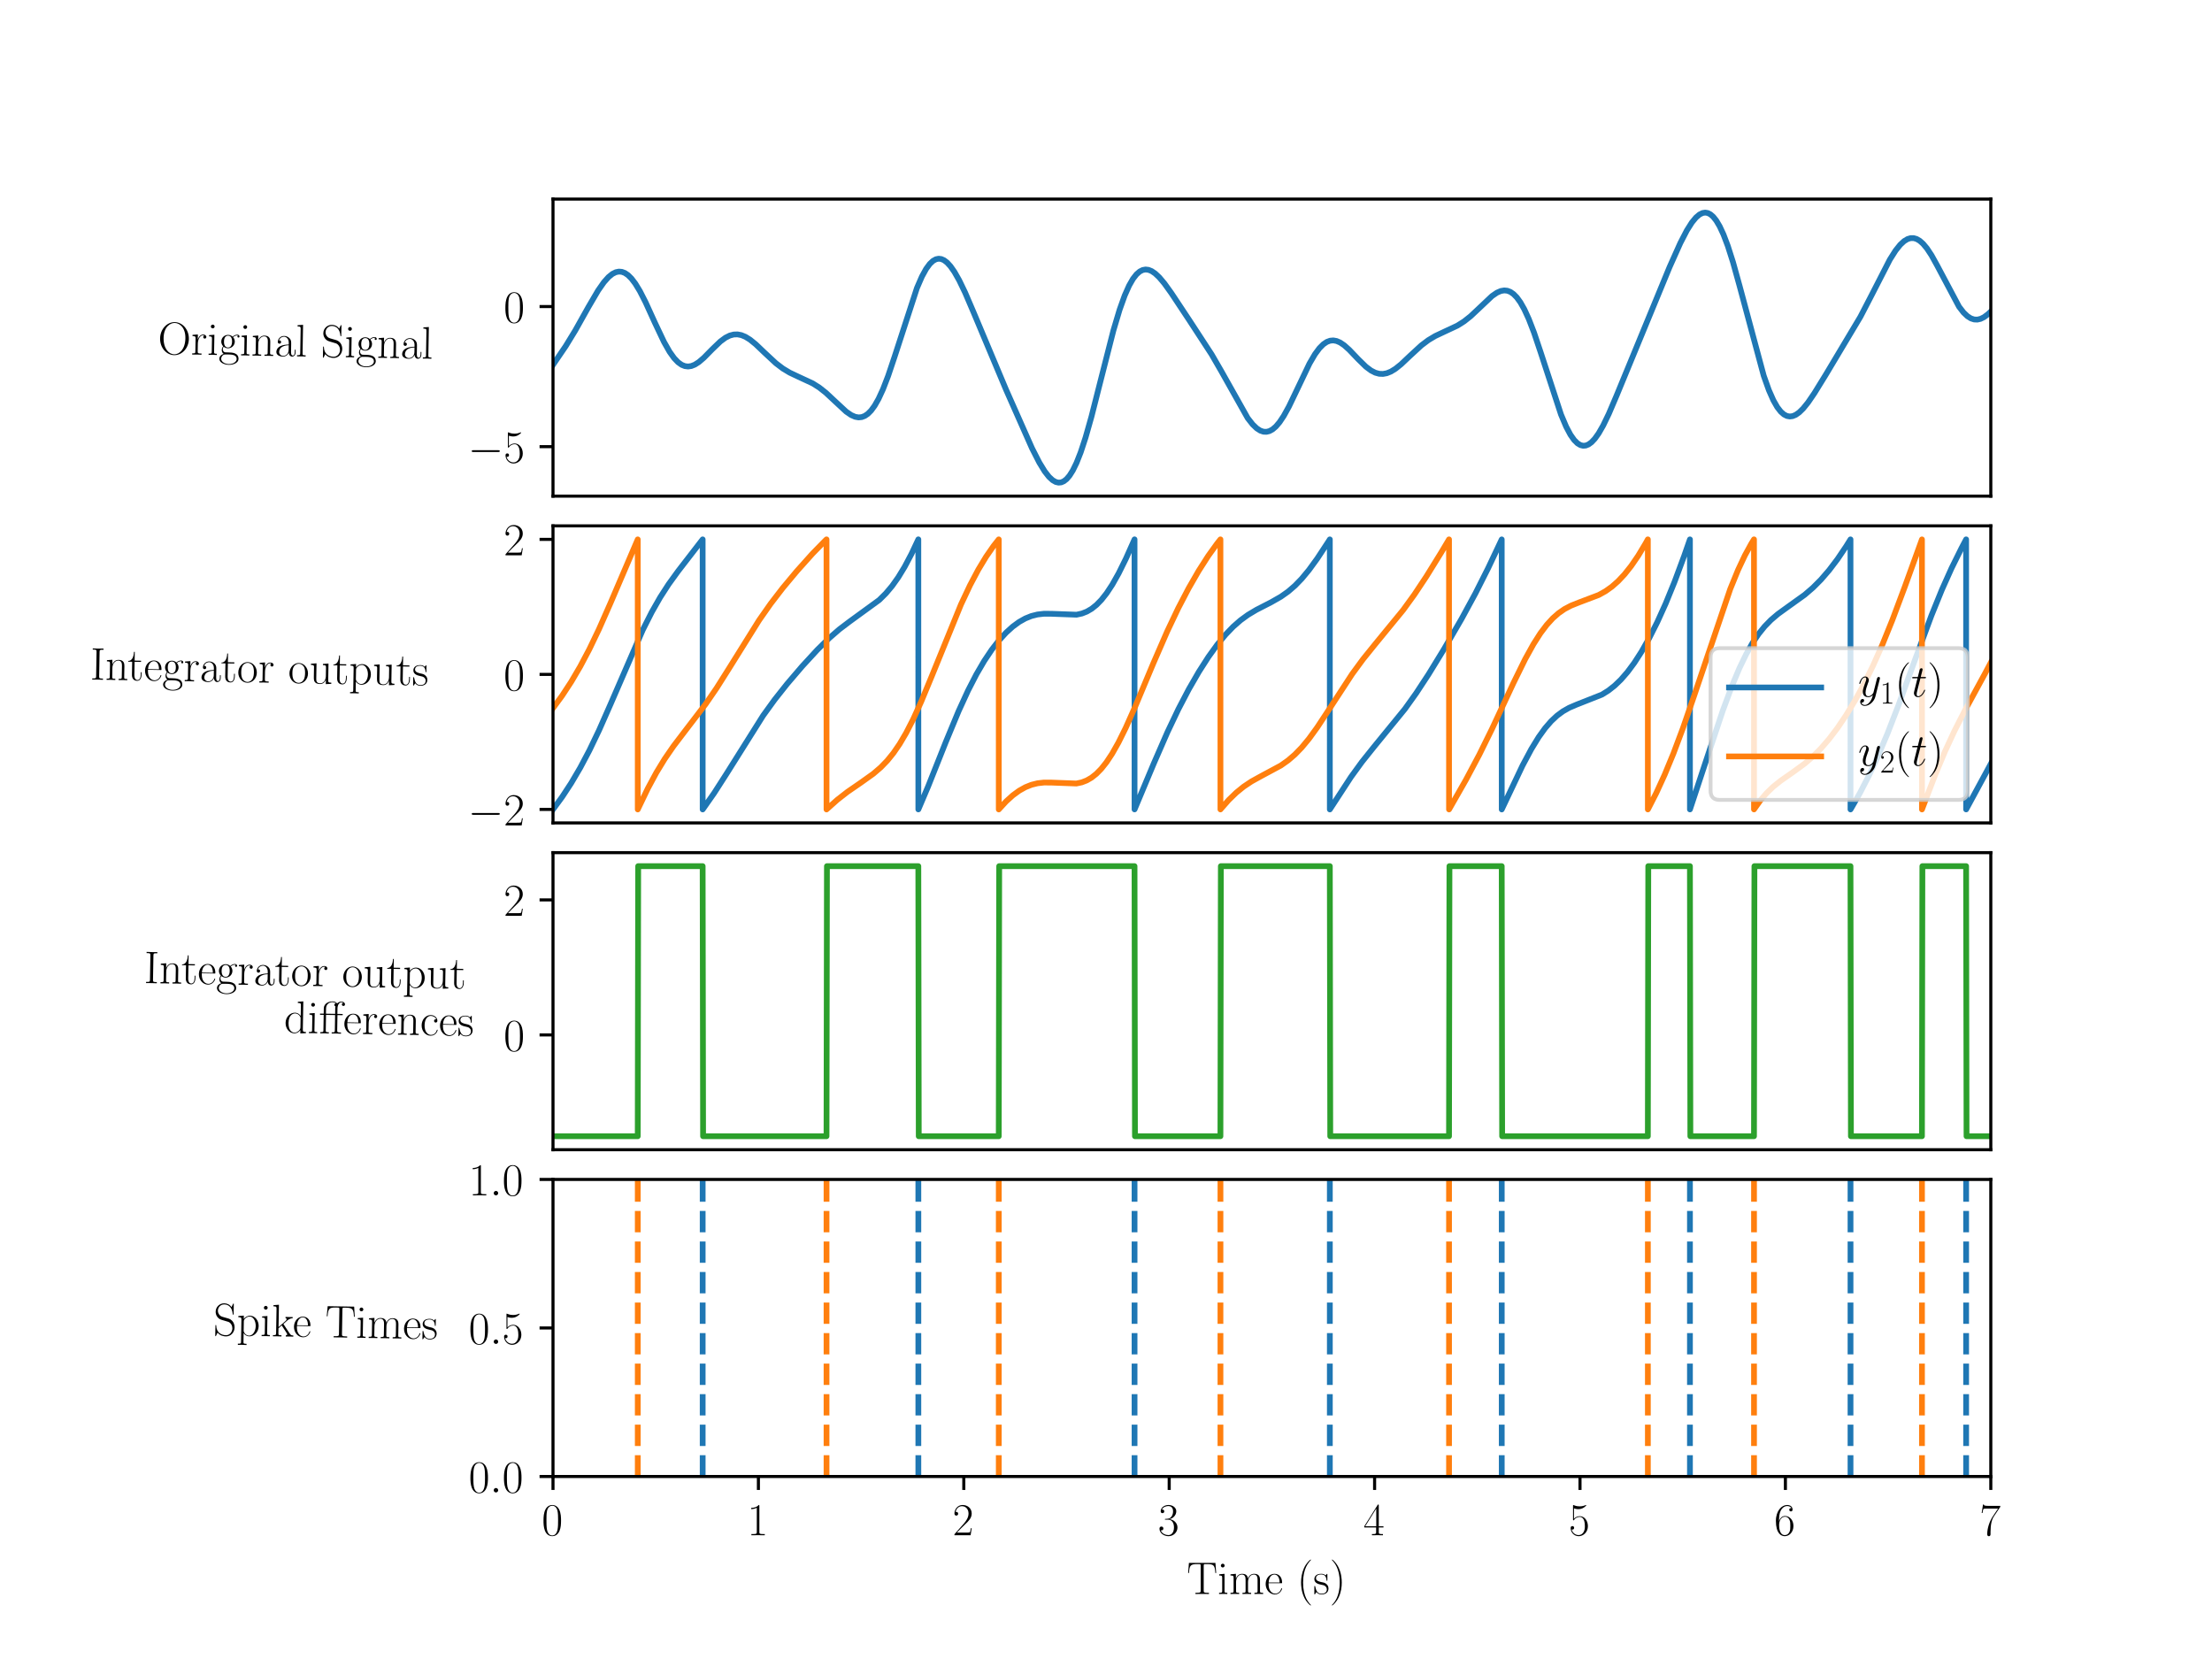 <?xml version="1.0" encoding="utf-8" standalone="no"?>
<!DOCTYPE svg PUBLIC "-//W3C//DTD SVG 1.1//EN"
  "http://www.w3.org/Graphics/SVG/1.1/DTD/svg11.dtd">
<!-- Created with matplotlib (http://matplotlib.org/) -->
<svg height="432pt" version="1.1" viewBox="0 0 576 432" width="576pt" xmlns="http://www.w3.org/2000/svg" xmlns:xlink="http://www.w3.org/1999/xlink">
 <defs>
  <style type="text/css">
*{stroke-linecap:butt;stroke-linejoin:round;}
  </style>
 </defs>
 <g id="figure_1">
  <g id="patch_1">
   <path d="M 0 432 
L 576 432 
L 576 0 
L 0 0 
z
" style="fill:#ffffff;"/>
  </g>
  <g id="axes_1">
   <g id="patch_2">
    <path d="M 144 129.198 
L 518.4 129.198 
L 518.4 51.84 
L 144 51.84 
z
" style="fill:#ffffff;"/>
   </g>
   <g id="matplotlib.axis_1">
    <g id="ytick_1">
     <g id="line2d_1">
      <defs>
       <path d="M 0 0 
L -3.5 0 
" id="m1c17c7e860" style="stroke:#000000;stroke-width:0.8;"/>
      </defs>
      <g>
       <use style="stroke:#000000;stroke-width:0.8;" x="144" xlink:href="#m1c17c7e860" y="116.305"/>
      </g>
     </g>
     <g id="text_1">
      <!-- $-5$ -->
      <defs>
       <path d="M 65.906 23 
C 67.594 23 69.406 23 69.406 25 
C 69.406 27 67.594 27 65.906 27 
L 11.797 27 
C 10.094 27 8.297 27 8.297 25 
C 8.297 23 10.094 23 11.797 23 
z
" id="CMSY10-0"/>
       <path d="M 11.406 58.594 
C 12.406 58.188 16.5 56.891 20.703 56.891 
C 30 56.891 35.094 61.891 38 64.688 
C 38 65.484 38 66 37.406 66 
C 37.297 66 37.094 66 36.297 65.594 
C 32.797 64.094 28.703 63 23.703 63 
C 20.703 63 16.203 63.359 11.297 65.484 
C 10.203 66 10 66 9.906 66 
C 9.406 66 9.297 65.891 9.297 63.906 
L 9.297 34.859 
C 9.297 33.016 9.297 32.5 10.297 32.5 
C 10.797 32.5 11 32.703 11.5 33.422 
C 14.703 38.047 19.094 40 24.094 40 
C 27.594 40 35.094 37.734 35.094 20.203 
C 35.094 16.984 35.094 11.188 32.094 6.594 
C 29.594 2.484 25.703 0.391 21.406 0.391 
C 14.797 0.391 8.094 4.984 6.297 12.688 
C 6.703 12.594 7.5 12.391 7.906 12.391 
C 9.203 12.391 11.703 13.094 11.703 16.188 
C 11.703 18.891 9.797 20 7.906 20 
C 5.594 20 4.094 18.594 4.094 15.797 
C 4.094 7.094 11 -2 21.594 -2 
C 31.906 -2 41.703 6.891 41.703 19.797 
C 41.703 32.094 33.906 41.594 24.203 41.594 
C 19.094 41.594 14.797 39.688 11.406 36 
z
" id="CMR17-53"/>
      </defs>
      <g transform="translate(121.849 120.456)scale(0.12 -0.12)">
       <use transform="scale(0.996)" xlink:href="#CMSY10-0"/>
       <use transform="translate(77.487 0)scale(0.996)" xlink:href="#CMR17-53"/>
      </g>
     </g>
    </g>
    <g id="ytick_2">
     <g id="line2d_2">
      <g>
       <use style="stroke:#000000;stroke-width:0.8;" x="144" xlink:href="#m1c17c7e860" y="79.825"/>
      </g>
     </g>
     <g id="text_2">
      <!-- $0$ -->
      <defs>
       <path d="M 42 31.844 
C 42 37.969 41.906 48.422 37.703 56.453 
C 34 63.484 28.094 66 22.906 66 
C 18.094 66 12 63.781 8.203 56.562 
C 4.203 49.016 3.797 39.672 3.797 31.844 
C 3.797 26.109 3.906 17.375 7 9.734 
C 11.297 -0.609 19 -2 22.906 -2 
C 27.5 -2 34.5 -0.109 38.594 9.438 
C 41.594 16.375 42 24.5 42 31.844 
z
M 22.906 -0.406 
C 16.5 -0.406 12.703 5.125 11.297 12.75 
C 10.203 18.688 10.203 27.328 10.203 32.953 
C 10.203 40.688 10.203 47.109 11.5 53.234 
C 13.406 61.781 19 64.391 22.906 64.391 
C 27 64.391 32.297 61.672 34.203 53.438 
C 35.5 47.719 35.594 40.984 35.594 32.953 
C 35.594 26.422 35.594 18.375 34.406 12.453 
C 32.297 1.5 26.406 -0.406 22.906 -0.406 
z
" id="CMR17-48"/>
      </defs>
      <g transform="translate(131.147 83.976)scale(0.12 -0.12)">
       <use transform="scale(0.996)" xlink:href="#CMR17-48"/>
      </g>
     </g>
    </g>
    <g id="text_3">
     <!-- Original Signal -->
     <defs>
      <path d="M 67.297 33.844 
C 67.297 54.5 52.594 70 36 70 
C 19 70 4.594 54.297 4.594 33.844 
C 4.594 13.391 19.203 -2 35.906 -2 
C 53 -2 67.297 13.688 67.297 33.844 
z
M 36 -0.203 
C 24.594 -0.203 12.203 11.281 12.203 35.156 
C 12.203 58.922 25.797 68.188 35.906 68.188 
C 46.5 68.188 59.703 58.625 59.703 35.156 
C 59.703 10.875 47 -0.203 36 -0.203 
z
" id="CMR17-79"/>
      <path d="M 15 23.703 
C 15 33.344 19.094 42.391 26.594 42.391 
C 27.297 42.391 28 42.297 28.703 41.984 
C 28.703 41.984 26.5 41.281 26.5 38.672 
C 26.5 36.266 28.406 35.266 29.906 35.266 
C 31.094 35.266 33.297 35.969 33.297 38.781 
C 33.297 41.984 30.094 44 26.703 44 
C 19.094 44 15.797 36.562 14.797 33.047 
L 14.703 33.047 
L 14.703 44 
L 3.094 42.891 
L 3.094 40.281 
C 9 40.281 9.906 39.688 9.906 34.859 
L 9.906 6.922 
C 9.906 3.094 9.5 2.594 3.094 2.594 
L 3.094 0 
C 5.5 0.188 10.094 0.188 12.703 0.188 
C 15.594 0.188 20.703 0.188 23.406 0 
L 23.406 2.594 
C 16.203 2.594 15 2.594 15 7.109 
z
" id="CMR17-114"/>
      <path d="M 15.5 61.891 
C 15.5 64.094 13.703 66 11.406 66 
C 9.203 66 7.297 64.188 7.297 61.891 
C 7.297 59.688 9.094 57.797 11.406 57.797 
C 13.594 57.797 15.5 59.594 15.5 61.891 
z
M 3.797 42.891 
L 3.797 40.297 
C 9.406 40.297 10.203 39.688 10.203 34.859 
L 10.203 6.922 
C 10.203 3.094 9.797 2.594 3.406 2.594 
L 3.406 0 
C 5.797 0.188 10.094 0.188 12.594 0.188 
C 15 0.188 19.094 0.188 21.406 0 
L 21.406 2.594 
C 15.5 2.594 15.297 3.203 15.297 6.812 
L 15.297 44 
z
" id="CMR17-105"/>
      <path d="M 11.094 18.203 
C 13 16.688 16.297 15 20.297 15 
C 28.203 15 35 21.234 35 29.609 
C 35 32.234 34.203 36.266 31.203 39.391 
C 34 42.391 38.094 43.391 40.406 43.391 
C 40.797 43.391 41.406 43.391 41.906 43.094 
C 41.5 42.984 40.594 42.594 40.594 40.984 
C 40.594 39.688 41.5 38.797 42.797 38.797 
C 44.297 38.797 45.094 39.797 45.094 41.094 
C 45.094 42.984 43.594 45 40.406 45 
C 36.406 45 32.906 43.094 30.094 40.484 
C 27.094 43.188 23.5 44.188 20.297 44.188 
C 12.406 44.188 5.594 37.984 5.594 29.609 
C 5.594 23.859 8.906 20.219 9.906 19.219 
C 6.906 15.688 6.906 11.594 6.906 11.094 
C 6.906 8.5 7.906 4.688 11.297 2.594 
C 6.094 1.281 2 -2.875 2 -8.078 
C 2 -15.562 11.5 -21 22.906 -21 
C 33.906 -21 43.797 -15.766 43.797 -7.969 
C 43.797 6 29 6 21.297 6 
C 19 6 14.906 6 14.406 6.094 
C 11.297 6.594 9.203 9.391 9.203 12.891 
C 9.203 13.797 9.203 16 11.094 18.203 
z
M 20.297 16.688 
C 11.5 16.688 11.5 27.594 11.5 29.609 
C 11.5 31.625 11.5 42.484 20.297 42.484 
C 29.094 42.484 29.094 31.625 29.094 29.609 
C 29.094 27.594 29.094 16.688 20.297 16.688 
z
M 22.906 -19.312 
C 12.906 -19.312 6 -13.797 6 -8.078 
C 6 -4.859 7.703 -1.844 9.906 -0.172 
C 12.406 1.594 13.406 1.594 20.203 1.594 
C 28.406 1.594 39.797 1.594 39.797 -8.078 
C 39.797 -13.797 32.906 -19.312 22.906 -19.312 
z
" id="CMR17-103"/>
      <path d="M 41.5 30.531 
C 41.5 35.656 40.5 44 28.703 44 
C 20.797 44 16.703 37.875 15.203 33.844 
L 15.094 33.844 
L 15.094 44 
L 3.297 42.891 
L 3.297 40.281 
C 9.203 40.281 10.094 39.688 10.094 34.859 
L 10.094 6.922 
C 10.094 3.094 9.703 2.594 3.297 2.594 
L 3.297 0 
C 5.703 0.188 10.094 0.188 12.703 0.188 
C 15.297 0.188 19.797 0.188 22.203 0 
L 22.203 2.594 
C 15.797 2.594 15.406 3 15.406 6.922 
L 15.406 26.219 
C 15.406 35.453 21 42.391 28 42.391 
C 35.406 42.391 36.203 35.766 36.203 30.938 
L 36.203 6.922 
C 36.203 3.094 35.797 2.594 29.406 2.594 
L 29.406 0 
C 31.797 0.188 36.203 0.188 38.797 0.188 
C 41.406 0.188 45.906 0.188 48.297 0 
L 48.297 2.594 
C 41.906 2.594 41.5 3 41.5 6.922 
z
" id="CMR17-110"/>
      <path d="M 36 25.875 
C 36 32 36 35.547 31.797 39.594 
C 28.094 42.984 23.797 44 20.406 44 
C 12.5 44 6.797 37.625 6.797 30.891 
C 6.797 27.188 9.797 27 10.406 27 
C 11.703 27 14 27.797 14 30.594 
C 14 33.094 12.094 34.188 10.406 34.188 
C 10 34.188 9.5 34.094 9.203 34 
C 11.297 40.531 16.703 42.391 20.203 42.391 
C 25.203 42.391 30.703 37.828 30.703 29.297 
L 30.703 25.5 
C 24.797 25.297 17.703 24.5 12.094 21.453 
C 5.797 17.922 4 12.844 4 9 
C 4 1.203 13 -1 18.297 -1 
C 23.797 -1 28.906 2.109 31.094 7.891 
C 31.297 3.422 34.094 -0.609 38.5 -0.609 
C 40.594 -0.609 45.906 0.797 45.906 8.797 
L 45.906 14.469 
L 44.094 14.469 
L 44.094 8.703 
C 44.094 2.516 41.406 1.703 40.094 1.703 
C 36 1.703 36 6.969 36 11.438 
z
M 30.703 13.859 
C 30.703 5.047 24.5 0.594 19 0.594 
C 14 0.594 10.094 4.344 10.094 9 
C 10.094 12.047 11.406 17.406 17.203 20.656 
C 22 23.391 27.5 23.797 30.703 24 
z
" id="CMR17-97"/>
      <path d="M 15.297 69 
L 3.406 67.891 
L 3.406 65.297 
C 9.297 65.297 10.203 64.703 10.203 59.922 
L 10.203 6.859 
C 10.203 3.094 9.797 2.594 3.406 2.594 
L 3.406 0 
C 5.797 0.188 10.203 0.188 12.703 0.188 
C 15.297 0.188 19.703 0.188 22.094 0 
L 22.094 2.594 
C 15.703 2.594 15.297 2.984 15.297 6.859 
z
" id="CMR17-108"/>
      <path d="M 43.797 67.984 
C 43.797 69.797 43.703 69.891 43.094 69.891 
C 42.5 69.891 42.297 69.484 41.906 68.594 
L 38.906 61.953 
C 35.094 67.5 29.297 70 23 70 
C 12.797 70 4.594 61.844 4.594 51.578 
C 4.594 48.453 5.297 44.016 8.703 39.781 
C 12.406 35.156 15.906 34.344 23.906 32.234 
C 26.906 31.422 31.906 30.109 32.906 29.703 
C 38.594 27.297 41.594 21.25 41.594 15.609 
C 41.594 8.344 36.5 0.594 27.797 0.594 
C 17.094 0.594 7.094 6.641 6.406 20.75 
C 6.297 22.359 6.203 22.453 5.5 22.453 
C 4.703 22.453 4.594 22.359 4.594 20.344 
L 4.594 0 
C 4.594 -1.812 4.703 -1.906 5.297 -1.906 
C 6 -1.906 6.203 -1.406 7.594 1.703 
C 7.703 2 7.703 2.203 9.594 6.031 
C 14.594 -0.609 23 -2 27.797 -2 
C 38.703 -2 46.406 7.141 46.406 17.828 
C 46.406 23.062 44.5 27.094 43.406 28.906 
C 39.203 35.359 34.703 36.562 29.906 37.766 
C 29.203 38.078 29 38.078 23.406 39.484 
C 18 40.891 15.703 41.594 13.203 44.312 
C 10.406 47.438 9.406 50.672 9.406 53.891 
C 9.406 60.438 14.594 67.594 23.094 67.594 
C 33.703 67.594 40.297 60.031 41.797 47.438 
C 42.094 45.625 42.203 45.531 42.906 45.531 
C 43.797 45.531 43.797 45.828 43.797 47.547 
z
" id="CMR17-83"/>
     </defs>
     <g transform="translate(41.069 92.168)rotate(-359)scale(0.12 -0.12)">
      <use transform="scale(0.996)" xlink:href="#CMR17-79"/>
      <use transform="translate(71.715 0)scale(0.996)" xlink:href="#CMR17-114"/>
      <use transform="translate(106.996 0)scale(0.996)" xlink:href="#CMR17-105"/>
      <use transform="translate(131.867 0)scale(0.996)" xlink:href="#CMR17-103"/>
      <use transform="translate(177.557 0)scale(0.996)" xlink:href="#CMR17-105"/>
      <use transform="translate(202.428 0)scale(0.996)" xlink:href="#CMR17-110"/>
      <use transform="translate(253.324 0)scale(0.996)" xlink:href="#CMR17-97"/>
      <use transform="translate(299.014 0)scale(0.996)" xlink:href="#CMR17-108"/>
      <use transform="translate(353.961 0)scale(0.996)" xlink:href="#CMR17-83"/>
      <use transform="translate(404.856 0)scale(0.996)" xlink:href="#CMR17-105"/>
      <use transform="translate(429.727 0)scale(0.996)" xlink:href="#CMR17-103"/>
      <use transform="translate(475.418 0)scale(0.996)" xlink:href="#CMR17-110"/>
      <use transform="translate(526.313 0)scale(0.996)" xlink:href="#CMR17-97"/>
      <use transform="translate(572.004 0)scale(0.996)" xlink:href="#CMR17-108"/>
     </g>
    </g>
   </g>
   <g id="line2d_3">
    <path clip-path="url(#paad0efb28f)" d="M 144 94.993 
L 147.311 90.127 
L 149.793 86.064 
L 153.216 79.96 
L 155.745 75.648 
L 157.259 73.488 
L 158.457 72.145 
L 159.468 71.328 
L 160.356 70.883 
L 161.164 70.72 
L 161.939 70.789 
L 162.715 71.084 
L 163.533 71.639 
L 164.432 72.53 
L 165.442 73.861 
L 166.624 75.806 
L 168.095 78.685 
L 170.55 84.073 
L 172.914 89.059 
L 174.358 91.603 
L 175.541 93.258 
L 176.567 94.332 
L 177.493 94.991 
L 178.349 95.337 
L 179.178 95.437 
L 180.023 95.314 
L 180.937 94.95 
L 181.98 94.283 
L 183.275 93.174 
L 185.462 90.951 
L 187.586 88.913 
L 188.917 87.935 
L 190.046 87.372 
L 191.073 87.103 
L 192.057 87.073 
L 193.052 87.266 
L 194.116 87.705 
L 195.314 88.45 
L 196.78 89.638 
L 199.096 91.848 
L 202.032 94.578 
L 203.861 95.968 
L 205.632 97.033 
L 207.766 98.043 
L 211.617 99.827 
L 213.339 100.917 
L 215.061 102.277 
L 217.227 104.298 
L 220.34 107.187 
L 221.64 108.079 
L 222.677 108.533 
L 223.571 108.69 
L 224.389 108.611 
L 225.181 108.311 
L 225.988 107.761 
L 226.839 106.902 
L 227.759 105.644 
L 228.775 103.859 
L 229.925 101.367 
L 231.267 97.895 
L 232.963 92.846 
L 238.766 75.007 
L 240.06 72.025 
L 241.157 70.026 
L 242.109 68.727 
L 242.949 67.936 
L 243.708 67.512 
L 244.414 67.365 
L 245.109 67.449 
L 245.831 67.766 
L 246.618 68.366 
L 247.506 69.336 
L 248.538 70.812 
L 249.768 72.982 
L 251.314 76.191 
L 253.533 81.367 
L 261.979 101.482 
L 268.734 116.719 
L 270.633 120.446 
L 272.029 122.727 
L 273.157 124.171 
L 274.104 125.042 
L 274.922 125.508 
L 275.655 125.678 
L 276.34 125.61 
L 277.019 125.316 
L 277.736 124.754 
L 278.511 123.849 
L 279.367 122.49 
L 280.324 120.531 
L 281.41 117.779 
L 282.672 113.942 
L 284.213 108.503 
L 286.454 99.675 
L 289.92 86.087 
L 291.54 80.659 
L 292.867 76.953 
L 294.017 74.367 
L 295.033 72.598 
L 295.948 71.427 
L 296.782 70.701 
L 297.557 70.309 
L 298.306 70.173 
L 299.066 70.263 
L 299.879 70.589 
L 300.793 71.207 
L 301.863 72.212 
L 303.19 73.783 
L 305.008 76.312 
L 309.651 83.317 
L 315.502 92.282 
L 318.059 96.708 
L 324.899 108.873 
L 326.183 110.513 
L 327.253 111.538 
L 328.178 112.133 
L 329.012 112.414 
L 329.793 112.446 
L 330.564 112.253 
L 331.36 111.818 
L 332.222 111.084 
L 333.184 109.957 
L 334.291 108.3 
L 335.634 105.866 
L 337.522 101.931 
L 340.993 94.663 
L 342.416 92.235 
L 343.582 90.66 
L 344.598 89.643 
L 345.513 89.027 
L 346.369 88.712 
L 347.198 88.641 
L 348.048 88.795 
L 348.968 89.194 
L 350.022 89.905 
L 351.337 91.08 
L 353.675 93.53 
L 355.68 95.488 
L 357.002 96.478 
L 358.125 97.052 
L 359.146 97.331 
L 360.13 97.37 
L 361.125 97.186 
L 362.184 96.758 
L 363.382 96.023 
L 364.848 94.848 
L 367.158 92.664 
L 370.106 89.949 
L 371.94 88.567 
L 373.726 87.501 
L 375.93 86.462 
L 379.503 84.79 
L 381.231 83.7 
L 382.931 82.357 
L 384.996 80.421 
L 388.521 77.088 
L 389.794 76.217 
L 390.815 75.773 
L 391.703 75.622 
L 392.521 75.706 
L 393.313 76.013 
L 394.121 76.571 
L 394.976 77.444 
L 395.902 78.721 
L 396.929 80.537 
L 398.089 83.066 
L 399.453 86.602 
L 401.202 91.803 
L 406.481 107.934 
L 407.824 111.104 
L 408.941 113.207 
L 409.91 114.583 
L 410.765 115.434 
L 411.53 115.897 
L 412.242 116.074 
L 412.932 116.018 
L 413.643 115.732 
L 414.413 115.173 
L 415.28 114.257 
L 416.28 112.857 
L 417.462 110.799 
L 418.927 107.771 
L 420.928 103.081 
L 434.759 69.53 
L 437.567 63.261 
L 439.263 59.988 
L 440.562 57.933 
L 441.632 56.633 
L 442.536 55.864 
L 443.322 55.472 
L 444.033 55.356 
L 444.713 55.472 
L 445.397 55.819 
L 446.125 56.45 
L 446.916 57.446 
L 447.799 58.934 
L 448.788 61.061 
L 449.922 64.052 
L 451.259 68.244 
L 452.955 74.345 
L 459.266 97.828 
L 460.614 101.603 
L 461.775 104.228 
L 462.796 106.019 
L 463.711 107.199 
L 464.545 107.93 
L 465.315 108.322 
L 466.054 108.453 
L 466.802 108.358 
L 467.599 108.026 
L 468.492 107.401 
L 469.53 106.389 
L 470.798 104.823 
L 472.477 102.365 
L 475.446 97.55 
L 484.447 82.486 
L 487.175 77.225 
L 492.106 67.612 
L 493.609 65.238 
L 494.813 63.729 
L 495.834 62.785 
L 496.733 62.244 
L 497.546 62.004 
L 498.316 62.005 
L 499.086 62.229 
L 499.894 62.702 
L 500.776 63.485 
L 501.777 64.686 
L 502.948 66.459 
L 504.435 69.142 
L 510.126 79.859 
L 511.302 81.379 
L 512.319 82.345 
L 513.228 82.916 
L 514.073 83.19 
L 514.891 83.223 
L 515.726 83.033 
L 516.63 82.59 
L 517.657 81.827 
L 518.395 81.138 
L 518.395 81.138 
" style="fill:none;stroke:#1f77b4;stroke-linecap:square;stroke-width:1.5;"/>
   </g>
   <g id="patch_3">
    <path d="M 144 129.198 
L 144 51.84 
" style="fill:none;stroke:#000000;stroke-linecap:square;stroke-linejoin:miter;stroke-width:0.8;"/>
   </g>
   <g id="patch_4">
    <path d="M 518.4 129.198 
L 518.4 51.84 
" style="fill:none;stroke:#000000;stroke-linecap:square;stroke-linejoin:miter;stroke-width:0.8;"/>
   </g>
   <g id="patch_5">
    <path d="M 144 129.198 
L 518.4 129.198 
" style="fill:none;stroke:#000000;stroke-linecap:square;stroke-linejoin:miter;stroke-width:0.8;"/>
   </g>
   <g id="patch_6">
    <path d="M 144 51.84 
L 518.4 51.84 
" style="fill:none;stroke:#000000;stroke-linecap:square;stroke-linejoin:miter;stroke-width:0.8;"/>
   </g>
  </g>
  <g id="axes_2">
   <g id="patch_7">
    <path d="M 144 214.292 
L 518.4 214.292 
L 518.4 136.934 
L 144 136.934 
z
" style="fill:#ffffff;"/>
   </g>
   <g id="matplotlib.axis_2">
    <g id="ytick_3">
     <g id="line2d_4">
      <g>
       <use style="stroke:#000000;stroke-width:0.8;" x="144" xlink:href="#m1c17c7e860" y="210.776"/>
      </g>
     </g>
     <g id="text_4">
      <!-- $-2$ -->
      <defs>
       <path d="M 41.703 15.469 
L 39.906 15.469 
C 38.906 8.391 38.094 7.188 37.703 6.594 
C 37.203 5.797 30 5.797 28.594 5.797 
L 9.406 5.797 
C 13 9.688 20 16.766 28.5 24.938 
C 34.594 30.719 41.703 37.5 41.703 47.391 
C 41.703 59.188 32.297 66 21.797 66 
C 10.797 66 4.094 56.297 4.094 47.297 
C 4.094 43.391 7 42.891 8.203 42.891 
C 9.203 42.891 12.203 43.484 12.203 46.984 
C 12.203 50.094 9.594 51 8.203 51 
C 7.594 51 7 50.891 6.594 50.688 
C 8.5 59.188 14.297 63.391 20.406 63.391 
C 29.094 63.391 34.797 56.5 34.797 47.391 
C 34.797 38.703 29.703 31.219 24 24.734 
L 4.094 2.297 
L 4.094 0 
L 39.297 0 
z
" id="CMR17-50"/>
      </defs>
      <g transform="translate(121.849 214.927)scale(0.12 -0.12)">
       <use transform="scale(0.996)" xlink:href="#CMSY10-0"/>
       <use transform="translate(77.487 0)scale(0.996)" xlink:href="#CMR17-50"/>
      </g>
     </g>
    </g>
    <g id="ytick_4">
     <g id="line2d_5">
      <g>
       <use style="stroke:#000000;stroke-width:0.8;" x="144" xlink:href="#m1c17c7e860" y="175.613"/>
      </g>
     </g>
     <g id="text_5">
      <!-- $0$ -->
      <g transform="translate(131.147 179.764)scale(0.12 -0.12)">
       <use transform="scale(0.996)" xlink:href="#CMR17-48"/>
      </g>
     </g>
    </g>
    <g id="ytick_5">
     <g id="line2d_6">
      <g>
       <use style="stroke:#000000;stroke-width:0.8;" x="144" xlink:href="#m1c17c7e860" y="140.45"/>
      </g>
     </g>
     <g id="text_6">
      <!-- $2$ -->
      <g transform="translate(131.147 144.601)scale(0.12 -0.12)">
       <use transform="scale(0.996)" xlink:href="#CMR17-50"/>
      </g>
     </g>
    </g>
    <g id="text_7">
     <!-- Integrator outputs -->
     <defs>
      <path d="M 19.703 60.906 
C 19.703 65.391 20.906 65.391 28.094 65.391 
L 28.094 68 
C 24.906 67.797 19.797 67.797 16.406 67.797 
C 13 67.797 7.906 67.797 4.703 68 
L 4.703 65.391 
C 11.906 65.391 13.094 65.391 13.094 60.906 
L 13.094 7.078 
C 13.094 2.594 11.906 2.594 4.703 2.594 
L 4.703 0 
C 7.906 0.188 13 0.188 16.406 0.188 
C 19.797 0.188 24.906 0.188 28.094 0 
L 28.094 2.594 
C 20.906 2.594 19.703 2.594 19.703 7.078 
z
" id="CMR17-73"/>
      <path d="M 15.094 40.391 
L 29.094 40.391 
L 29.094 43 
L 15.094 43 
L 15.094 62 
L 13.297 62 
C 13.094 51.438 9.594 42.188 1.094 41.984 
L 1.094 40.391 
L 9.797 40.391 
L 9.797 12.156 
C 9.797 10.234 9.797 -1 21.406 -1 
C 27.297 -1 30.703 4.812 30.703 12.25 
L 30.703 17.984 
L 28.906 17.984 
L 28.906 12.344 
C 28.906 5.422 26.203 0.797 22 0.797 
C 19.094 0.797 15.094 2.797 15.094 11.953 
z
" id="CMR17-116"/>
      <path d="M 38.094 23.484 
C 38.5 23.891 38.5 24.094 38.5 25.094 
C 38.5 35.172 33.094 44 21.703 44 
C 11.094 44 2.703 33.984 2.703 21.781 
C 2.703 8.656 12.203 -1 22.797 -1 
C 34 -1 38.406 9.672 38.406 11.797 
C 38.406 12.5 37.797 12.5 37.594 12.5 
C 36.906 12.5 36.797 12.297 36.406 11.078 
C 34.203 4.219 28.703 0.797 23.5 0.797 
C 19.203 0.797 14.906 3.219 12.203 7.656 
C 9.094 12.797 9.094 18.75 9.094 23.484 
z
M 9.203 25 
C 9.906 39.234 17.594 42.391 21.594 42.391 
C 28.406 42.391 33 36.062 33.094 25 
z
" id="CMR17-101"/>
      <path d="M 43.094 21.188 
C 43.094 34 33.797 44 22.906 44 
C 12 44 2.703 34 2.703 21.188 
C 2.703 8.594 12 -1 22.906 -1 
C 33.797 -1 43.094 8.594 43.094 21.188 
z
M 22.906 0.797 
C 18.203 0.797 14.203 3.594 11.906 7.5 
C 9.406 12 9.094 17.594 9.094 22 
C 9.094 26.188 9.297 31.391 11.906 35.891 
C 13.906 39.188 17.797 42.391 22.906 42.391 
C 27.406 42.391 31.203 39.891 33.594 36.391 
C 36.703 31.688 36.703 25.094 36.703 22 
C 36.703 18.094 36.5 12.094 33.797 7.297 
C 31 2.688 26.703 0.797 22.906 0.797 
z
" id="CMR17-111"/>
      <path d="M 29.406 42.891 
L 29.406 40.297 
C 35.297 40.297 36.203 39.688 36.203 34.828 
L 36.203 16.453 
C 36.203 7.969 31.703 0.594 24.297 0.594 
C 16.094 0.594 15.406 5.547 15.406 10.797 
L 15.406 44 
L 3.297 42.891 
L 3.297 40.297 
C 7.297 40.297 10 40.297 10.094 36.25 
L 10.094 16.859 
C 10.094 10.094 10.094 5.75 12.703 2.922 
C 14 1.609 16.5 -1 23.703 -1 
C 32.203 -1 35.5 6.25 36.297 8.375 
L 36.406 8.375 
L 36.406 -1 
L 48.297 -0.203 
L 48.297 2.406 
C 42.406 2.406 41.5 3.016 41.5 7.859 
L 41.5 44 
z
" id="CMR17-117"/>
      <path d="M 22 -17.406 
C 15.594 -17.406 15.203 -17 15.203 -13.031 
L 15.203 5.938 
C 18.094 1.703 22.297 -1 27.594 -1 
C 37.594 -1 47.703 7.859 47.703 21.594 
C 47.703 34.312 39 44 28.703 44 
C 22.703 44 17.797 40.672 15 36.641 
L 15 44 
L 3.094 42.891 
L 3.094 40.266 
C 9 40.266 9.906 39.672 9.906 34.812 
L 9.906 -13.031 
C 9.906 -16.891 9.5 -17.406 3.094 -17.406 
L 3.094 -20 
C 5.5 -19.812 9.906 -19.812 12.5 -19.812 
C 15.094 -19.812 19.594 -19.812 22 -20 
z
M 15.203 31.484 
C 15.203 32.906 15.203 35.016 19.094 38.766 
C 19.594 39.156 23 42.188 28 42.188 
C 35.297 42.188 41.297 33 41.297 21.5 
C 41.297 9.984 34.906 0.594 27 0.594 
C 23.406 0.594 19.5 2.312 16.5 7.047 
C 15.203 9.281 15.203 9.875 15.203 11.5 
z
" id="CMR17-112"/>
      <path d="M 30.906 42 
C 30.906 43.797 30.797 43.891 30.203 43.891 
C 29.797 43.891 29.703 43.797 28.5 42.297 
C 28.203 41.891 27.297 40.891 27 40.5 
C 23.797 43.891 19.297 44 17.594 44 
C 6.5 44 2.5 38.188 2.5 32.391 
C 2.5 23.391 12.703 21.297 15.594 20.688 
C 21.906 19.391 24.094 19 26.203 17.188 
C 27.5 16 29.703 13.797 29.703 10.188 
C 29.703 6 27.297 0.594 18.094 0.594 
C 9.406 0.594 6.297 7.188 4.5 16 
C 4.203 17.391 4.203 17.5 3.406 17.5 
C 2.594 17.5 2.5 17.391 2.5 15.391 
L 2.5 1 
C 2.5 -0.812 2.594 -0.906 3.203 -0.906 
C 3.703 -0.906 3.797 -0.812 4.297 0 
C 4.906 0.891 6.406 3.297 7 4.297 
C 9 1.594 12.5 -1 18.094 -1 
C 28 -1 33.297 4.391 33.297 12.188 
C 33.297 17.297 30.594 20 29.297 21.188 
C 26.297 24.297 22.797 25 18.594 25.797 
C 13.094 27 6.094 28.391 6.094 34.5 
C 6.094 37.094 7.5 42.594 17.594 42.594 
C 28.297 42.594 28.906 32.594 29.094 29.391 
C 29.203 28.891 29.703 28.797 30 28.797 
C 30.906 28.797 30.906 29.094 30.906 30.797 
z
" id="CMR17-115"/>
     </defs>
     <g transform="translate(23.452 176.955)rotate(-359)scale(0.12 -0.12)">
      <use transform="scale(0.996)" xlink:href="#CMR17-73"/>
      <use transform="translate(32.638 0)scale(0.996)" xlink:href="#CMR17-110"/>
      <use transform="translate(80.931 0)scale(0.996)" xlink:href="#CMR17-116"/>
      <use transform="translate(116.212 0)scale(0.996)" xlink:href="#CMR17-101"/>
      <use transform="translate(156.698 0)scale(0.996)" xlink:href="#CMR17-103"/>
      <use transform="translate(202.388 0)scale(0.996)" xlink:href="#CMR17-114"/>
      <use transform="translate(237.669 0)scale(0.996)" xlink:href="#CMR17-97"/>
      <use transform="translate(283.359 0)scale(0.996)" xlink:href="#CMR17-116"/>
      <use transform="translate(318.64 0)scale(0.996)" xlink:href="#CMR17-111"/>
      <use transform="translate(364.331 0)scale(0.996)" xlink:href="#CMR17-114"/>
      <use transform="translate(429.687 0)scale(0.996)" xlink:href="#CMR17-111"/>
      <use transform="translate(475.378 0)scale(0.996)" xlink:href="#CMR17-117"/>
      <use transform="translate(526.273 0)scale(0.996)" xlink:href="#CMR17-116"/>
      <use transform="translate(561.554 0)scale(0.996)" xlink:href="#CMR17-112"/>
      <use transform="translate(612.449 0)scale(0.996)" xlink:href="#CMR17-117"/>
      <use transform="translate(663.345 0)scale(0.996)" xlink:href="#CMR17-116"/>
      <use transform="translate(698.626 0)scale(0.996)" xlink:href="#CMR17-115"/>
     </g>
    </g>
   </g>
   <g id="line2d_7">
    <path clip-path="url(#pf1eced0784)" d="M 144 210.769 
L 146.369 207.533 
L 148.739 203.917 
L 151.087 199.923 
L 153.462 195.434 
L 155.986 190.173 
L 158.981 183.384 
L 167.379 164.023 
L 169.716 159.397 
L 171.887 155.584 
L 174.08 152.181 
L 176.573 148.735 
L 182.97 140.456 
L 182.975 210.774 
L 183.082 210.628 
L 185.97 206.505 
L 189.099 201.629 
L 198.716 186.338 
L 201.716 182.191 
L 204.968 178.084 
L 208.91 173.475 
L 212.847 169.196 
L 215.906 166.183 
L 218.554 163.882 
L 221.228 161.856 
L 228.951 156.234 
L 230.679 154.52 
L 232.3 152.594 
L 233.909 150.33 
L 235.573 147.595 
L 237.354 144.225 
L 239.13 140.45 
L 239.135 210.764 
L 239.242 210.525 
L 241.676 204.795 
L 246.286 193.213 
L 249.608 185.204 
L 252.063 179.85 
L 254.245 175.61 
L 256.293 172.103 
L 258.256 169.174 
L 260.15 166.739 
L 261.968 164.754 
L 263.712 163.172 
L 265.38 161.952 
L 266.985 161.049 
L 268.563 160.413 
L 270.151 160.011 
L 271.831 159.819 
L 273.772 159.828 
L 280.324 160.066 
L 281.736 159.758 
L 283.025 159.25 
L 284.272 158.517 
L 285.518 157.522 
L 286.807 156.2 
L 288.171 154.471 
L 289.647 152.228 
L 291.289 149.312 
L 293.198 145.445 
L 295.429 140.45 
L 295.434 210.764 
L 295.541 210.515 
L 300.408 198.894 
L 303.997 190.662 
L 306.859 184.648 
L 309.554 179.491 
L 312.175 174.949 
L 314.668 171.063 
L 316.978 167.86 
L 319.102 165.286 
L 321.091 163.214 
L 323.017 161.526 
L 324.974 160.104 
L 327.162 158.797 
L 330.991 156.83 
L 333.527 155.385 
L 335.431 154.042 
L 337.196 152.521 
L 338.961 150.701 
L 340.843 148.43 
L 342.999 145.465 
L 345.893 141.07 
L 346.283 140.458 
L 346.288 210.775 
L 346.395 210.607 
L 351.792 202.329 
L 354.659 198.383 
L 357.756 194.511 
L 365.837 184.614 
L 368.758 180.526 
L 371.967 175.635 
L 376.005 169.05 
L 380.562 161.202 
L 384.199 154.511 
L 387.488 147.987 
L 391.045 140.462 
L 391.051 210.776 
L 391.157 210.545 
L 396.474 199.332 
L 398.769 195.039 
L 400.662 191.949 
L 402.352 189.602 
L 403.93 187.782 
L 405.454 186.357 
L 406.984 185.229 
L 408.61 184.306 
L 410.525 183.485 
L 417.146 180.871 
L 418.842 179.81 
L 420.468 178.528 
L 422.104 176.949 
L 423.794 175.002 
L 425.57 172.609 
L 427.453 169.688 
L 429.448 166.173 
L 431.545 162.017 
L 433.743 157.156 
L 436.053 151.494 
L 438.562 144.739 
L 440.054 140.458 
L 440.059 210.768 
L 440.166 210.455 
L 443.926 199.083 
L 448.59 185.101 
L 450.96 178.711 
L 452.928 174.017 
L 454.693 170.364 
L 456.341 167.452 
L 457.924 165.094 
L 459.502 163.136 
L 461.144 161.45 
L 462.978 159.889 
L 465.444 158.107 
L 469.931 154.891 
L 472.113 153.012 
L 474.183 150.931 
L 476.285 148.497 
L 478.473 145.616 
L 480.757 142.235 
L 481.864 140.457 
L 481.869 210.774 
L 481.976 210.597 
L 484.319 206.502 
L 486.662 201.954 
L 489.026 196.87 
L 491.513 190.98 
L 494.337 183.693 
L 498.632 171.896 
L 502.943 160.273 
L 505.676 153.543 
L 508.174 147.975 
L 510.778 142.717 
L 511.971 140.452 
L 511.976 210.767 
L 512.083 210.567 
L 518.395 198.924 
L 518.395 198.924 
" style="fill:none;stroke:#1f77b4;stroke-linecap:square;stroke-width:1.5;"/>
   </g>
   <g id="line2d_8">
    <path clip-path="url(#pf1eced0784)" d="M 144 184.397 
L 146.369 181.161 
L 148.739 177.545 
L 151.087 173.55 
L 153.462 169.062 
L 155.986 163.801 
L 158.981 157.012 
L 166.068 140.46 
L 166.074 210.774 
L 166.181 210.54 
L 168.689 205.318 
L 170.909 201.198 
L 173.069 197.652 
L 175.375 194.3 
L 178.37 190.367 
L 183.735 183.358 
L 186.607 179.172 
L 189.939 173.895 
L 197.657 161.523 
L 200.679 157.21 
L 203.792 153.159 
L 207.466 148.754 
L 211.601 144.139 
L 214.922 140.743 
L 215.222 140.455 
L 215.227 210.776 
L 215.334 210.674 
L 218.03 208.267 
L 220.656 206.221 
L 224.148 203.814 
L 227.416 201.481 
L 229.353 199.817 
L 231.043 198.07 
L 232.658 196.076 
L 234.273 193.72 
L 235.958 190.858 
L 237.782 187.305 
L 239.862 182.742 
L 242.521 176.334 
L 250.233 157.413 
L 252.603 152.381 
L 254.748 148.334 
L 256.775 144.974 
L 258.722 142.168 
L 260.075 140.456 
L 260.08 210.775 
L 260.187 210.648 
L 262.006 208.67 
L 263.744 207.099 
L 265.407 205.888 
L 267.012 204.989 
L 268.59 204.358 
L 270.178 203.96 
L 271.863 203.771 
L 273.81 203.784 
L 280.276 204.026 
L 281.694 203.724 
L 282.988 203.221 
L 284.234 202.496 
L 285.48 201.509 
L 286.764 200.202 
L 288.123 198.492 
L 289.593 196.269 
L 291.23 193.377 
L 293.129 189.547 
L 295.525 184.18 
L 300.307 172.763 
L 303.933 164.431 
L 306.8 158.394 
L 309.501 153.217 
L 312.122 148.665 
L 314.619 144.762 
L 316.935 141.544 
L 317.796 140.452 
L 317.802 210.771 
L 317.909 210.64 
L 319.968 208.296 
L 321.92 206.404 
L 323.846 204.844 
L 325.867 203.494 
L 328.317 202.14 
L 333.521 199.342 
L 335.425 197.999 
L 337.19 196.48 
L 338.955 194.66 
L 340.838 192.39 
L 342.988 189.434 
L 345.876 185.049 
L 352.097 175.518 
L 354.953 171.627 
L 358.141 167.677 
L 365.388 158.838 
L 368.308 154.807 
L 371.443 150.086 
L 375.32 143.82 
L 377.321 140.457 
L 377.326 210.774 
L 377.433 210.592 
L 381.749 203.023 
L 385.199 196.532 
L 388.531 189.775 
L 394.094 177.857 
L 397.137 171.666 
L 399.293 167.766 
L 401.122 164.898 
L 402.775 162.708 
L 404.331 161.004 
L 405.85 159.666 
L 407.396 158.598 
L 409.07 157.715 
L 411.145 156.886 
L 416.323 154.925 
L 418.093 153.939 
L 419.74 152.764 
L 421.366 151.326 
L 423.024 149.558 
L 424.757 147.377 
L 426.592 144.701 
L 428.533 141.466 
L 429.095 140.454 
L 429.1 210.77 
L 429.207 210.573 
L 431.293 206.494 
L 433.475 201.728 
L 435.77 196.172 
L 438.246 189.575 
L 441.129 181.23 
L 450.548 153.396 
L 452.575 148.44 
L 454.367 144.626 
L 456.03 141.592 
L 456.736 140.451 
L 456.742 210.769 
L 456.849 210.603 
L 458.426 208.384 
L 460.015 206.527 
L 461.7 204.899 
L 463.652 203.33 
L 466.818 201.12 
L 469.91 198.862 
L 472.097 196.98 
L 474.167 194.902 
L 476.269 192.47 
L 478.457 189.592 
L 480.741 186.213 
L 483.078 182.353 
L 485.421 178.05 
L 487.769 173.264 
L 490.176 167.842 
L 492.775 161.421 
L 495.963 152.912 
L 500.472 140.461 
L 500.477 210.772 
L 500.584 210.481 
L 503.884 201.837 
L 506.494 195.61 
L 508.987 190.233 
L 511.72 184.877 
L 516.785 175.58 
L 518.395 172.552 
L 518.395 172.552 
" style="fill:none;stroke:#ff7f0e;stroke-linecap:square;stroke-width:1.5;"/>
   </g>
   <g id="patch_8">
    <path d="M 144 214.292 
L 144 136.934 
" style="fill:none;stroke:#000000;stroke-linecap:square;stroke-linejoin:miter;stroke-width:0.8;"/>
   </g>
   <g id="patch_9">
    <path d="M 518.4 214.292 
L 518.4 136.934 
" style="fill:none;stroke:#000000;stroke-linecap:square;stroke-linejoin:miter;stroke-width:0.8;"/>
   </g>
   <g id="patch_10">
    <path d="M 144 214.292 
L 518.4 214.292 
" style="fill:none;stroke:#000000;stroke-linecap:square;stroke-linejoin:miter;stroke-width:0.8;"/>
   </g>
   <g id="patch_11">
    <path d="M 144 136.934 
L 518.4 136.934 
" style="fill:none;stroke:#000000;stroke-linecap:square;stroke-linejoin:miter;stroke-width:0.8;"/>
   </g>
   <g id="legend_1">
    <g id="patch_12">
     <path d="M 447.828 208.292 
L 510 208.292 
Q 512.4 208.292 512.4 205.892 
L 512.4 171.182 
Q 512.4 168.782 510 168.782 
L 447.828 168.782 
Q 445.428 168.782 445.428 171.182 
L 445.428 205.892 
Q 445.428 208.292 447.828 208.292 
z
" style="fill:#ffffff;opacity:0.8;stroke:#cccccc;stroke-linejoin:miter;"/>
    </g>
    <g id="line2d_9">
     <path d="M 450.228 179.012 
L 474.228 179.012 
" style="fill:none;stroke:#1f77b4;stroke-linecap:square;stroke-width:1.5;"/>
    </g>
    <g id="line2d_10"/>
    <g id="text_8">
     <!-- $y_1(t)$ -->
     <defs>
      <path d="M 26.297 -10.516 
C 23.594 -14.391 19.703 -18 14.797 -18 
C 13.594 -18 8.797 -17.797 7.297 -12.906 
C 7.594 -13.016 8.094 -13.016 8.297 -13.016 
C 11.297 -13.016 13.297 -10.406 13.297 -8.109 
C 13.297 -5.812 11.406 -5 9.906 -5 
C 8.297 -5 4.797 -6.203 4.797 -11.109 
C 4.797 -16.406 9.094 -20 14.797 -20 
C 24.797 -20 34.906 -10.516 37.703 -0.109 
L 47.5 38.797 
C 47.594 39.297 47.797 39.891 47.797 40.484 
C 47.797 41.984 46.594 43 45.094 43 
C 44.203 43 42.094 42.594 41.297 39.594 
L 33.906 10.266 
C 33.406 8.469 33.406 8.281 32.594 7.172 
C 30.594 4.391 27.297 1 22.5 1 
C 16.906 1 16.406 6.484 16.406 9.172 
C 16.406 14.859 19.094 22.547 21.797 29.719 
C 22.906 32.609 23.5 34.016 23.5 36.016 
C 23.5 40.203 20.5 44 15.594 44 
C 6.406 44 2.703 29.531 2.703 28.719 
C 2.703 28.328 3.094 27.828 3.797 27.828 
C 4.703 27.828 4.797 28.234 5.203 29.625 
C 7.594 38 11.406 41.984 15.297 41.984 
C 16.203 41.984 17.906 41.984 17.906 38.703 
C 17.906 36.109 16.797 33.219 15.297 29.422 
C 10.406 16.359 10.406 13.062 10.406 10.672 
C 10.406 1.188 17.203 -1 22.203 -1 
C 25.094 -1 28.703 -0.109 32.203 3.594 
L 32.297 3.484 
C 30.797 -2.203 29.797 -5.609 26.297 -10.516 
z
" id="CMMI12-121"/>
      <path d="M 26.594 63.797 
C 26.594 65.891 26.5 66 25.094 66 
C 21.203 61.359 15.297 59.891 9.703 59.688 
C 9.406 59.688 8.906 59.688 8.797 59.5 
C 8.703 59.297 8.703 59.094 8.703 57 
C 11.797 57 17 57.594 21 59.984 
L 21 7.297 
C 21 3.797 20.797 2.594 12.203 2.594 
L 9.203 2.594 
L 9.203 0 
C 14 0.094 19 0.188 23.797 0.188 
C 28.594 0.188 33.594 0.094 38.406 0 
L 38.406 2.594 
L 35.406 2.594 
C 26.797 2.594 26.594 3.688 26.594 7.297 
z
" id="CMR17-49"/>
      <path d="M 30.594 -24.406 
C 30.594 -24.312 30.594 -24.109 30.297 -23.812 
C 25.703 -19.109 13.406 -6.297 13.406 24.938 
C 13.406 56.172 25.5 68.875 30.406 73.891 
C 30.406 73.984 30.594 74.188 30.594 74.484 
C 30.594 74.797 30.297 75 29.906 75 
C 28.797 75 20.297 67.578 15.406 56.562 
C 10.406 45.453 9 34.656 9 25.047 
C 9 17.828 9.703 5.625 15.703 -7.297 
C 20.5 -17.703 28.703 -25 29.906 -25 
C 30.406 -25 30.594 -24.812 30.594 -24.406 
z
" id="CMR17-40"/>
      <path d="M 20.094 40.094 
L 29.297 40.094 
C 31.203 40.094 32.203 40.094 32.203 41.891 
C 32.203 43 31.594 43 29.594 43 
L 20.797 43 
L 24.5 57.25 
C 24.906 58.625 24.906 58.812 24.906 59.5 
C 24.906 61.094 23.594 62 22.297 62 
C 21.5 62 19.203 61.688 18.406 58.531 
L 14.5 43 
L 5.094 43 
C 3.094 43 2.203 43 2.203 41.094 
C 2.203 40.094 2.906 40.094 4.797 40.094 
L 13.703 40.094 
L 7.094 13.766 
C 6.297 10.266 6 9.266 6 7.969 
C 6 3.281 9.297 -1 14.906 -1 
C 25 -1 30.406 13.562 30.406 14.266 
C 30.406 14.859 30 15.156 29.406 15.156 
C 29.203 15.156 28.797 15.156 28.594 14.75 
C 28.5 14.656 28.406 14.562 27.703 12.969 
C 25.594 7.969 21 1 15.203 1 
C 12.203 1 12 3.484 12 5.688 
C 12 5.781 12 7.672 12.297 8.875 
z
" id="CMMI12-116"/>
      <path d="M 26.297 24.938 
C 26.297 32.141 25.594 44.359 19.594 57.266 
C 14.797 67.688 6.594 75 5.406 75 
C 5.094 75 4.703 74.891 4.703 74.391 
C 4.703 74.188 4.797 74.094 4.906 73.891 
C 9.703 68.875 21.906 56.172 21.906 25.047 
C 21.906 -6.188 9.797 -18.906 4.906 -23.906 
C 4.797 -24.109 4.703 -24.203 4.703 -24.406 
C 4.703 -24.906 5.094 -25 5.406 -25 
C 6.5 -25 15 -17.609 19.906 -6.594 
C 24.906 4.516 26.297 15.328 26.297 24.938 
z
" id="CMR17-41"/>
     </defs>
     <g transform="translate(483.828 183.212)scale(0.12 -0.12)">
      <use transform="translate(0 14.944)scale(0.996)" xlink:href="#CMMI12-121"/>
      <use transform="translate(47.564 0)scale(0.697)" xlink:href="#CMR17-49"/>
      <use transform="translate(80.046 14.944)scale(0.996)" xlink:href="#CMR17-40"/>
      <use transform="translate(115.326 14.944)scale(0.996)" xlink:href="#CMMI12-116"/>
      <use transform="translate(150.553 14.944)scale(0.996)" xlink:href="#CMR17-41"/>
     </g>
    </g>
    <g id="line2d_11">
     <path d="M 450.228 196.967 
L 474.228 196.967 
" style="fill:none;stroke:#ff7f0e;stroke-linecap:square;stroke-width:1.5;"/>
    </g>
    <g id="line2d_12"/>
    <g id="text_9">
     <!-- $y_2(t)$ -->
     <g transform="translate(483.828 201.167)scale(0.12 -0.12)">
      <use transform="translate(0 14.944)scale(0.996)" xlink:href="#CMMI12-121"/>
      <use transform="translate(47.564 0)scale(0.697)" xlink:href="#CMR17-50"/>
      <use transform="translate(80.046 14.944)scale(0.996)" xlink:href="#CMR17-40"/>
      <use transform="translate(115.326 14.944)scale(0.996)" xlink:href="#CMMI12-116"/>
      <use transform="translate(150.553 14.944)scale(0.996)" xlink:href="#CMR17-41"/>
     </g>
    </g>
   </g>
  </g>
  <g id="axes_3">
   <g id="patch_13">
    <path d="M 144 299.386 
L 518.4 299.386 
L 518.4 222.028 
L 144 222.028 
z
" style="fill:#ffffff;"/>
   </g>
   <g id="matplotlib.axis_3">
    <g id="ytick_6">
     <g id="line2d_13">
      <g>
       <use style="stroke:#000000;stroke-width:0.8;" x="144" xlink:href="#m1c17c7e860" y="269.498"/>
      </g>
     </g>
     <g id="text_10">
      <!-- $0$ -->
      <g transform="translate(131.147 273.649)scale(0.12 -0.12)">
       <use transform="scale(0.996)" xlink:href="#CMR17-48"/>
      </g>
     </g>
    </g>
    <g id="ytick_7">
     <g id="line2d_14">
      <g>
       <use style="stroke:#000000;stroke-width:0.8;" x="144" xlink:href="#m1c17c7e860" y="234.335"/>
      </g>
     </g>
     <g id="text_11">
      <!-- $2$ -->
      <g transform="translate(131.147 238.486)scale(0.12 -0.12)">
       <use transform="scale(0.996)" xlink:href="#CMR17-50"/>
      </g>
     </g>
    </g>
    <g id="text_12">
     <!-- Integrator output -->
     <g transform="translate(37.474 255.986)rotate(-359)scale(0.12 -0.12)">
      <use transform="scale(0.996)" xlink:href="#CMR17-73"/>
      <use transform="translate(32.638 0)scale(0.996)" xlink:href="#CMR17-110"/>
      <use transform="translate(80.931 0)scale(0.996)" xlink:href="#CMR17-116"/>
      <use transform="translate(116.212 0)scale(0.996)" xlink:href="#CMR17-101"/>
      <use transform="translate(156.698 0)scale(0.996)" xlink:href="#CMR17-103"/>
      <use transform="translate(202.388 0)scale(0.996)" xlink:href="#CMR17-114"/>
      <use transform="translate(237.669 0)scale(0.996)" xlink:href="#CMR17-97"/>
      <use transform="translate(283.359 0)scale(0.996)" xlink:href="#CMR17-116"/>
      <use transform="translate(318.64 0)scale(0.996)" xlink:href="#CMR17-111"/>
      <use transform="translate(364.331 0)scale(0.996)" xlink:href="#CMR17-114"/>
      <use transform="translate(429.687 0)scale(0.996)" xlink:href="#CMR17-111"/>
      <use transform="translate(475.378 0)scale(0.996)" xlink:href="#CMR17-117"/>
      <use transform="translate(526.273 0)scale(0.996)" xlink:href="#CMR17-116"/>
      <use transform="translate(561.554 0)scale(0.996)" xlink:href="#CMR17-112"/>
      <use transform="translate(612.449 0)scale(0.996)" xlink:href="#CMR17-117"/>
      <use transform="translate(663.345 0)scale(0.996)" xlink:href="#CMR17-116"/>
     </g>
     <!--  differences -->
     <defs>
      <path d="M 29.203 67.891 
L 29.203 65.297 
C 35.094 65.297 36 64.703 36 60.047 
L 36 37.047 
C 35.594 37.547 31.5 44 23.406 44 
C 13.203 44 3.297 34.812 3.297 21.5 
C 3.297 8.266 12.594 -1 22.406 -1 
C 30.906 -1 35.297 5.641 35.797 6.344 
L 35.797 -1 
L 47.906 -0.203 
L 47.906 2.406 
C 42 2.406 41.094 3.016 41.094 7.859 
L 41.094 69 
z
M 35.797 11.906 
C 35.797 8.875 34 6.141 31.703 4.125 
C 28.297 1.094 24.906 0.594 23 0.594 
C 20.094 0.594 9.703 2.109 9.703 21.391 
C 9.703 41.188 21.297 42.391 23.906 42.391 
C 28.5 42.391 32.203 39.766 34.5 36.141 
C 35.797 34.016 35.797 33.703 35.797 31.891 
z
" id="CMR17-100"/>
      <path d="M 39.906 40.391 
L 51.297 40.391 
L 51.297 43 
L 39.703 43 
L 39.703 55 
C 39.703 63.234 43.906 68.391 48.203 68.391 
C 49.5 68.391 51 68 52 67.297 
C 51.203 67.094 49.094 66.406 49.094 63.922 
C 49.094 61.344 51.094 60.547 52.5 60.547 
C 53.906 60.547 55.906 61.344 55.906 63.922 
C 55.906 67.703 52.297 70 48.297 70 
C 44.406 70 41.203 68.094 38.703 65.719 
C 36.406 68.984 32.594 70 28.703 70 
C 20.906 70 9.906 65.516 9.906 54.594 
L 9.906 43 
L 1.906 43 
L 1.906 40.391 
L 9.906 40.391 
L 9.906 6.891 
C 9.906 3.094 9.5 2.594 3.094 2.594 
L 3.094 0 
C 5.5 0.188 9.906 0.188 12.406 0.188 
C 15 0.188 19.406 0.188 21.797 0 
L 21.797 2.594 
C 15.406 2.594 15 3 15 6.891 
L 15 40.391 
L 34.797 40.391 
L 34.797 6.891 
C 34.797 3.094 34.406 2.594 28 2.594 
L 28 0 
C 30.406 0.188 35 0.188 37.594 0.188 
C 40.5 0.188 45.594 0.188 48.297 0 
L 48.297 2.594 
C 41.094 2.594 39.906 2.594 39.906 7.094 
z
M 14.797 43 
L 14.797 54.594 
C 14.797 63.625 21.797 68.391 28.5 68.391 
C 30 68.391 33.906 68.094 36.297 65.906 
C 34.5 65.812 32.797 65.016 32.797 62.531 
C 32.797 59.953 35.094 59.266 35.297 59.266 
C 34.797 57.484 34.797 55.5 34.797 54.797 
L 34.797 43 
z
" id="CMR17-11"/>
      <path d="M 34.906 35 
C 33 35 30.203 35 30.203 31.484 
C 30.203 28.688 32.5 27.891 33.797 27.891 
C 34.5 27.891 37.406 28.188 37.406 31.688 
C 37.406 38.688 30.594 44 22.906 44 
C 12.297 44 3.297 34.391 3.297 21.547 
C 3.297 8.141 12.703 -1 22.906 -1 
C 35.297 -1 38.406 10.562 38.406 11.672 
C 38.406 12.078 38.297 12.375 37.594 12.375 
C 36.906 12.375 36.797 12.281 36.406 10.969 
C 33.797 2.812 28.094 0.797 23.797 0.797 
C 17.406 0.797 9.703 6.734 9.703 21.641 
C 9.703 36.844 17.094 42.188 23 42.188 
C 26.906 42.188 32.703 40.344 34.906 35 
z
" id="CMR17-99"/>
     </defs>
     <g transform="translate(73.929 268.912)rotate(-359)scale(0.12 -0.12)">
      <use transform="scale(0.996)" xlink:href="#CMR17-100"/>
      <use transform="translate(50.895 0)scale(0.996)" xlink:href="#CMR17-105"/>
      <use transform="translate(75.766 0)scale(0.996)" xlink:href="#CMR17-11"/>
      <use transform="translate(128.111 0)scale(0.996)" xlink:href="#CMR17-101"/>
      <use transform="translate(168.597 0)scale(0.996)" xlink:href="#CMR17-114"/>
      <use transform="translate(203.878 0)scale(0.996)" xlink:href="#CMR17-101"/>
      <use transform="translate(244.363 0)scale(0.996)" xlink:href="#CMR17-110"/>
      <use transform="translate(295.259 0)scale(0.996)" xlink:href="#CMR17-99"/>
      <use transform="translate(335.744 0)scale(0.996)" xlink:href="#CMR17-101"/>
      <use transform="translate(376.23 0)scale(0.996)" xlink:href="#CMR17-115"/>
     </g>
    </g>
   </g>
   <g id="line2d_15">
    <path clip-path="url(#pef2212349e)" d="M 144 295.87 
L 166.068 295.87 
L 166.181 225.544 
L 182.97 225.544 
L 183.082 295.87 
L 215.222 295.87 
L 215.334 225.544 
L 239.13 225.544 
L 239.242 295.87 
L 260.075 295.87 
L 260.187 225.544 
L 295.429 225.544 
L 295.541 295.87 
L 317.796 295.87 
L 317.909 225.544 
L 346.283 225.544 
L 346.395 295.87 
L 377.321 295.87 
L 377.433 225.544 
L 391.045 225.544 
L 391.157 295.87 
L 429.095 295.87 
L 429.207 225.544 
L 440.054 225.544 
L 440.166 295.87 
L 456.736 295.87 
L 456.849 225.544 
L 481.864 225.544 
L 481.976 295.87 
L 500.472 295.87 
L 500.584 225.544 
L 511.971 225.544 
L 512.083 295.87 
L 518.395 295.87 
L 518.395 295.87 
" style="fill:none;stroke:#2ca02c;stroke-linecap:square;stroke-width:1.5;"/>
   </g>
   <g id="patch_14">
    <path d="M 144 299.386 
L 144 222.028 
" style="fill:none;stroke:#000000;stroke-linecap:square;stroke-linejoin:miter;stroke-width:0.8;"/>
   </g>
   <g id="patch_15">
    <path d="M 518.4 299.386 
L 518.4 222.028 
" style="fill:none;stroke:#000000;stroke-linecap:square;stroke-linejoin:miter;stroke-width:0.8;"/>
   </g>
   <g id="patch_16">
    <path d="M 144 299.386 
L 518.4 299.386 
" style="fill:none;stroke:#000000;stroke-linecap:square;stroke-linejoin:miter;stroke-width:0.8;"/>
   </g>
   <g id="patch_17">
    <path d="M 144 222.028 
L 518.4 222.028 
" style="fill:none;stroke:#000000;stroke-linecap:square;stroke-linejoin:miter;stroke-width:0.8;"/>
   </g>
  </g>
  <g id="axes_4">
   <g id="patch_18">
    <path d="M 144 384.48 
L 518.4 384.48 
L 518.4 307.122 
L 144 307.122 
z
" style="fill:#ffffff;"/>
   </g>
   <g id="matplotlib.axis_4">
    <g id="xtick_1">
     <g id="line2d_16">
      <defs>
       <path d="M 0 0 
L 0 3.5 
" id="m2fab5add43" style="stroke:#000000;stroke-width:0.8;"/>
      </defs>
      <g>
       <use style="stroke:#000000;stroke-width:0.8;" x="144" xlink:href="#m2fab5add43" y="384.48"/>
      </g>
     </g>
     <g id="text_13">
      <!-- $0$ -->
      <g transform="translate(141.074 399.782)scale(0.12 -0.12)">
       <use transform="scale(0.996)" xlink:href="#CMR17-48"/>
      </g>
     </g>
    </g>
    <g id="xtick_2">
     <g id="line2d_17">
      <g>
       <use style="stroke:#000000;stroke-width:0.8;" x="197.486" xlink:href="#m2fab5add43" y="384.48"/>
      </g>
     </g>
     <g id="text_14">
      <!-- $1$ -->
      <g transform="translate(194.559 399.782)scale(0.12 -0.12)">
       <use transform="scale(0.996)" xlink:href="#CMR17-49"/>
      </g>
     </g>
    </g>
    <g id="xtick_3">
     <g id="line2d_18">
      <g>
       <use style="stroke:#000000;stroke-width:0.8;" x="250.971" xlink:href="#m2fab5add43" y="384.48"/>
      </g>
     </g>
     <g id="text_15">
      <!-- $2$ -->
      <g transform="translate(248.045 399.782)scale(0.12 -0.12)">
       <use transform="scale(0.996)" xlink:href="#CMR17-50"/>
      </g>
     </g>
    </g>
    <g id="xtick_4">
     <g id="line2d_19">
      <g>
       <use style="stroke:#000000;stroke-width:0.8;" x="304.457" xlink:href="#m2fab5add43" y="384.48"/>
      </g>
     </g>
     <g id="text_16">
      <!-- $3$ -->
      <defs>
       <path d="M 22.094 34 
C 31 34 34.906 26.141 34.906 17.094 
C 34.906 5.031 28.5 0.391 22.703 0.391 
C 17.406 0.391 8.797 3.016 6.094 10.797 
C 6.594 10.594 7.094 10.594 7.594 10.594 
C 10 10.594 11.797 12.188 11.797 14.797 
C 11.797 17.688 9.594 19 7.594 19 
C 5.906 19 3.297 18.188 3.297 14.484 
C 3.297 5.234 12.297 -2 22.906 -2 
C 34 -2 42.5 6.75 42.5 16.984 
C 42.5 26.844 34.5 34 25 35.094 
C 32.594 36.672 39.906 43.375 39.906 52.391 
C 39.906 60.25 32 66 23 66 
C 13.906 66 5.906 60.344 5.906 52.297 
C 5.906 48.797 8.5 48.188 9.797 48.188 
C 11.906 48.188 13.703 49.484 13.703 52.094 
C 13.703 54.688 11.906 56 9.797 56 
C 9.406 56 8.906 56 8.5 55.797 
C 11.406 62.484 19.297 63.688 22.797 63.688 
C 26.297 63.688 32.906 61.969 32.906 52.297 
C 32.906 49.484 32.5 44.547 29.094 40.219 
C 26.094 36.391 22.703 36.188 19.406 35.891 
C 18.906 35.891 16.594 35.688 16.203 35.688 
C 15.5 35.594 15.094 35.5 15.094 34.797 
C 15.094 34.094 15.203 34 17.203 34 
z
" id="CMR17-51"/>
      </defs>
      <g transform="translate(301.531 399.782)scale(0.12 -0.12)">
       <use transform="scale(0.996)" xlink:href="#CMR17-51"/>
      </g>
     </g>
    </g>
    <g id="xtick_5">
     <g id="line2d_20">
      <g>
       <use style="stroke:#000000;stroke-width:0.8;" x="357.943" xlink:href="#m2fab5add43" y="384.48"/>
      </g>
     </g>
     <g id="text_17">
      <!-- $4$ -->
      <defs>
       <path d="M 33.594 64.797 
C 33.594 66.891 33.5 67 31.703 67 
L 2 19.594 
L 2 17 
L 27.797 17 
L 27.797 7.188 
C 27.797 3.594 27.594 2.594 20.594 2.594 
L 18.703 2.594 
L 18.703 0 
C 21.906 0.188 27.297 0.188 30.703 0.188 
C 34.094 0.188 39.5 0.188 42.703 0 
L 42.703 2.594 
L 40.797 2.594 
C 33.797 2.594 33.594 3.594 33.594 7.188 
L 33.594 17 
L 43.797 17 
L 43.797 19.594 
L 33.594 19.594 
z
M 28.094 58.172 
L 28.094 19.594 
L 4 19.594 
z
" id="CMR17-52"/>
      </defs>
      <g transform="translate(355.016 399.782)scale(0.12 -0.12)">
       <use transform="scale(0.996)" xlink:href="#CMR17-52"/>
      </g>
     </g>
    </g>
    <g id="xtick_6">
     <g id="line2d_21">
      <g>
       <use style="stroke:#000000;stroke-width:0.8;" x="411.429" xlink:href="#m2fab5add43" y="384.48"/>
      </g>
     </g>
     <g id="text_18">
      <!-- $5$ -->
      <g transform="translate(408.502 399.782)scale(0.12 -0.12)">
       <use transform="scale(0.996)" xlink:href="#CMR17-53"/>
      </g>
     </g>
    </g>
    <g id="xtick_7">
     <g id="line2d_22">
      <g>
       <use style="stroke:#000000;stroke-width:0.8;" x="464.914" xlink:href="#m2fab5add43" y="384.48"/>
      </g>
     </g>
     <g id="text_19">
      <!-- $6$ -->
      <defs>
       <path d="M 10.594 34.344 
C 10.594 58 21.797 63.688 28.297 63.688 
C 30.406 63.688 35.5 63.266 37.5 59.094 
C 35.906 59.094 32.906 59.094 32.906 55.594 
C 32.906 52.891 35.094 52 36.5 52 
C 37.406 52 40.094 52.391 40.094 55.797 
C 40.094 62.297 35.094 66 28.203 66 
C 16.297 66 3.797 53.297 3.797 31.422 
C 3.797 4.016 15.094 -2 23.094 -2 
C 32.797 -2 42 6.734 42 20.234 
C 42 32.828 33.906 42 23.703 42 
C 17.594 42 13.094 37.969 10.594 30.922 
z
M 23.094 0.391 
C 10.797 0.391 10.797 18.938 10.797 22.656 
C 10.797 29.906 14.203 40.391 23.5 40.391 
C 25.203 40.391 30.094 40.391 33.406 33.438 
C 35.203 29.516 35.203 25.375 35.203 20.344 
C 35.203 14.906 35.203 10.875 33.094 6.844 
C 30.906 2.703 27.703 0.391 23.094 0.391 
z
" id="CMR17-54"/>
      </defs>
      <g transform="translate(461.988 399.782)scale(0.12 -0.12)">
       <use transform="scale(0.996)" xlink:href="#CMR17-54"/>
      </g>
     </g>
    </g>
    <g id="xtick_8">
     <g id="line2d_23">
      <g>
       <use style="stroke:#000000;stroke-width:0.8;" x="518.4" xlink:href="#m2fab5add43" y="384.48"/>
      </g>
     </g>
     <g id="text_20">
      <!-- $7$ -->
      <defs>
       <path d="M 45.094 61.797 
L 45.094 64 
L 21.594 64 
C 9.906 64 9.703 65.094 9.297 67 
L 7.5 67 
L 4.594 48.5 
L 6.406 48.5 
C 6.703 50.406 7.406 55.5 8.594 57.391 
C 9.203 58.188 16.594 58.188 18.297 58.188 
L 40.297 58.188 
L 29.203 41.719 
C 21.797 30.641 16.703 15.672 16.703 2.594 
C 16.703 1.391 16.703 -2 20.297 -2 
C 23.906 -2 23.906 1.391 23.906 2.688 
L 23.906 7.281 
C 23.906 23.656 26.703 34.438 31.297 41.312 
z
" id="CMR17-55"/>
      </defs>
      <g transform="translate(515.474 399.782)scale(0.12 -0.12)">
       <use transform="scale(0.996)" xlink:href="#CMR17-55"/>
      </g>
     </g>
    </g>
    <g id="text_21">
     <!-- Time (s) -->
     <defs>
      <path d="M 62.203 67.688 
L 4.5 67.688 
L 2.797 45.688 
L 4.594 45.688 
C 5.906 62.203 7.297 65.094 22.703 65.094 
C 24.5 65.094 27.406 65.094 28.203 64.984 
C 30.094 64.688 30.094 63.5 30.094 61.203 
L 30.094 7.266 
C 30.094 3.688 29.797 2.594 21.5 2.594 
L 18.703 2.594 
L 18.703 0 
C 23.5 0.094 28.5 0.188 33.406 0.188 
C 38.297 0.188 43.297 0.094 48.094 0 
L 48.094 2.594 
L 45.297 2.594 
C 37 2.594 36.703 3.688 36.703 7.266 
L 36.703 61.203 
C 36.703 63.391 36.703 64.594 38.5 64.984 
C 39.297 65.094 42.203 65.094 44 65.094 
C 59.297 65.094 60.797 62.203 62.094 45.688 
L 63.906 45.688 
z
" id="CMR17-84"/>
      <path d="M 67.594 30.531 
C 67.594 35.562 66.703 44 54.797 44 
C 48 44 43.297 39.375 41.5 33.953 
L 41.406 33.953 
C 40.203 42.188 34.297 44 28.703 44 
C 20.797 44 16.703 37.875 15.203 33.844 
L 15.094 33.844 
L 15.094 44 
L 3.297 42.891 
L 3.297 40.281 
C 9.203 40.281 10.094 39.688 10.094 34.859 
L 10.094 6.922 
C 10.094 3.094 9.703 2.594 3.297 2.594 
L 3.297 0 
C 5.703 0.188 10.094 0.188 12.703 0.188 
C 15.297 0.188 19.797 0.188 22.203 0 
L 22.203 2.594 
C 15.797 2.594 15.406 3 15.406 6.922 
L 15.406 26.219 
C 15.406 35.453 21 42.391 28 42.391 
C 35.406 42.391 36.203 35.766 36.203 30.938 
L 36.203 6.922 
C 36.203 3.094 35.797 2.594 29.406 2.594 
L 29.406 0 
C 31.797 0.188 36.203 0.188 38.797 0.188 
C 41.406 0.188 45.906 0.188 48.297 0 
L 48.297 2.594 
C 41.906 2.594 41.5 3 41.5 6.922 
L 41.5 26.219 
C 41.5 35.453 47.094 42.391 54.094 42.391 
C 61.5 42.391 62.297 35.766 62.297 30.938 
L 62.297 6.922 
C 62.297 3.094 61.906 2.594 55.5 2.594 
L 55.5 0 
C 57.906 0.188 62.297 0.188 64.906 0.188 
C 67.5 0.188 72 0.188 74.406 0 
L 74.406 2.594 
C 68 2.594 67.594 3 67.594 6.922 
z
" id="CMR17-109"/>
     </defs>
     <g transform="translate(309.056 415.073)scale(0.12 -0.12)">
      <use transform="scale(0.996)" xlink:href="#CMR17-84"/>
      <use transform="translate(66.51 0)scale(0.996)" xlink:href="#CMR17-105"/>
      <use transform="translate(91.381 0)scale(0.996)" xlink:href="#CMR17-109"/>
      <use transform="translate(168.301 0)scale(0.996)" xlink:href="#CMR17-101"/>
      <use transform="translate(238.862 0)scale(0.996)" xlink:href="#CMR17-40"/>
      <use transform="translate(274.143 0)scale(0.996)" xlink:href="#CMR17-115"/>
      <use transform="translate(309.944 0)scale(0.996)" xlink:href="#CMR17-41"/>
     </g>
    </g>
   </g>
   <g id="matplotlib.axis_5">
    <g id="ytick_8">
     <g id="line2d_24">
      <g>
       <use style="stroke:#000000;stroke-width:0.8;" x="144" xlink:href="#m1c17c7e860" y="384.48"/>
      </g>
     </g>
     <g id="text_22">
      <!-- $0.0$ -->
      <defs>
       <path d="M 18.406 4.797 
C 18.406 7.688 16 9.688 13.594 9.688 
C 10.703 9.688 8.703 7.297 8.703 4.891 
C 8.703 2 11.094 0 13.5 0 
C 16.406 0 18.406 2.391 18.406 4.797 
z
" id="CMMI12-58"/>
      </defs>
      <g transform="translate(122.042 388.631)scale(0.12 -0.12)">
       <use transform="scale(0.996)" xlink:href="#CMR17-48"/>
       <use transform="translate(45.69 0)scale(0.996)" xlink:href="#CMMI12-58"/>
       <use transform="translate(72.788 0)scale(0.996)" xlink:href="#CMR17-48"/>
      </g>
     </g>
    </g>
    <g id="ytick_9">
     <g id="line2d_25">
      <g>
       <use style="stroke:#000000;stroke-width:0.8;" x="144" xlink:href="#m1c17c7e860" y="345.801"/>
      </g>
     </g>
     <g id="text_23">
      <!-- $0.5$ -->
      <g transform="translate(122.042 349.952)scale(0.12 -0.12)">
       <use transform="scale(0.996)" xlink:href="#CMR17-48"/>
       <use transform="translate(45.69 0)scale(0.996)" xlink:href="#CMMI12-58"/>
       <use transform="translate(72.788 0)scale(0.996)" xlink:href="#CMR17-53"/>
      </g>
     </g>
    </g>
    <g id="ytick_10">
     <g id="line2d_26">
      <g>
       <use style="stroke:#000000;stroke-width:0.8;" x="144" xlink:href="#m1c17c7e860" y="307.122"/>
      </g>
     </g>
     <g id="text_24">
      <!-- $1.0$ -->
      <g transform="translate(122.042 311.273)scale(0.12 -0.12)">
       <use transform="scale(0.996)" xlink:href="#CMR17-49"/>
       <use transform="translate(45.69 0)scale(0.996)" xlink:href="#CMMI12-58"/>
       <use transform="translate(72.788 0)scale(0.996)" xlink:href="#CMR17-48"/>
      </g>
     </g>
    </g>
    <g id="text_25">
     <!-- Spike Times -->
     <defs>
      <path d="M 26.094 26.234 
C 26 26.438 25.5 27.031 25.5 27.328 
C 25.5 27.531 32.594 33.984 33.5 34.781 
C 39.203 39.562 42.797 40.047 45.406 40.156 
L 45.406 42.734 
C 44.797 42.734 44.594 42.734 44.5 42.641 
L 39.594 42.531 
C 36.797 42.531 32.5 42.531 29.797 42.734 
L 29.797 40.156 
C 31.203 40.047 32.203 39.266 32.203 37.859 
C 32.203 35.875 30.203 33.984 30.094 33.984 
L 15 20.281 
L 15 69 
L 3.094 67.891 
L 3.094 65.297 
C 9 65.297 9.906 64.703 9.906 59.922 
L 9.906 6.859 
C 9.906 3.094 9.5 2.594 3.094 2.594 
L 3.094 0 
C 5.5 0.188 9.906 0.188 12.406 0.188 
C 14.906 0.188 19.297 0.188 21.703 0 
L 21.703 2.594 
C 15.297 2.594 14.906 2.984 14.906 6.859 
L 14.906 17.797 
L 21.797 24.062 
L 31.906 9.156 
C 33.094 7.359 34.094 5.969 34.094 4.672 
C 34.094 2.891 32.297 2.594 31.094 2.594 
L 31.094 0 
C 33.5 0.188 37.797 0.188 40.297 0.188 
C 42.094 0.188 45.797 0.094 47.5 0 
L 47.5 2.594 
C 42.797 2.594 41.703 3.484 38.703 7.859 
z
" id="CMR17-107"/>
     </defs>
     <g transform="translate(55.503 347.699)rotate(-359)scale(0.12 -0.12)">
      <use transform="scale(0.996)" xlink:href="#CMR17-83"/>
      <use transform="translate(50.895 0)scale(0.996)" xlink:href="#CMR17-112"/>
      <use transform="translate(101.791 0)scale(0.996)" xlink:href="#CMR17-105"/>
      <use transform="translate(126.662 0)scale(0.996)" xlink:href="#CMR17-107"/>
      <use transform="translate(172.352 0)scale(0.996)" xlink:href="#CMR17-101"/>
      <use transform="translate(242.914 0)scale(0.996)" xlink:href="#CMR17-84"/>
      <use transform="translate(309.424 0)scale(0.996)" xlink:href="#CMR17-105"/>
      <use transform="translate(334.295 0)scale(0.996)" xlink:href="#CMR17-109"/>
      <use transform="translate(411.214 0)scale(0.996)" xlink:href="#CMR17-101"/>
      <use transform="translate(451.7 0)scale(0.996)" xlink:href="#CMR17-115"/>
     </g>
    </g>
   </g>
   <g id="line2d_27">
    <path clip-path="url(#p9fd3e0045e)" d="M 182.975 384.48 
L 182.975 307.122 
" style="fill:none;stroke:#1f77b4;stroke-dasharray:5.55,2.4;stroke-dashoffset:0;stroke-width:1.5;"/>
   </g>
   <g id="line2d_28">
    <path clip-path="url(#p9fd3e0045e)" d="M 239.135 384.48 
L 239.135 307.122 
" style="fill:none;stroke:#1f77b4;stroke-dasharray:5.55,2.4;stroke-dashoffset:0;stroke-width:1.5;"/>
   </g>
   <g id="line2d_29">
    <path clip-path="url(#p9fd3e0045e)" d="M 295.434 384.48 
L 295.434 307.122 
" style="fill:none;stroke:#1f77b4;stroke-dasharray:5.55,2.4;stroke-dashoffset:0;stroke-width:1.5;"/>
   </g>
   <g id="line2d_30">
    <path clip-path="url(#p9fd3e0045e)" d="M 346.288 384.48 
L 346.288 307.122 
" style="fill:none;stroke:#1f77b4;stroke-dasharray:5.55,2.4;stroke-dashoffset:0;stroke-width:1.5;"/>
   </g>
   <g id="line2d_31">
    <path clip-path="url(#p9fd3e0045e)" d="M 391.051 384.48 
L 391.051 307.122 
" style="fill:none;stroke:#1f77b4;stroke-dasharray:5.55,2.4;stroke-dashoffset:0;stroke-width:1.5;"/>
   </g>
   <g id="line2d_32">
    <path clip-path="url(#p9fd3e0045e)" d="M 440.059 384.48 
L 440.059 307.122 
" style="fill:none;stroke:#1f77b4;stroke-dasharray:5.55,2.4;stroke-dashoffset:0;stroke-width:1.5;"/>
   </g>
   <g id="line2d_33">
    <path clip-path="url(#p9fd3e0045e)" d="M 481.869 384.48 
L 481.869 307.122 
" style="fill:none;stroke:#1f77b4;stroke-dasharray:5.55,2.4;stroke-dashoffset:0;stroke-width:1.5;"/>
   </g>
   <g id="line2d_34">
    <path clip-path="url(#p9fd3e0045e)" d="M 511.976 384.48 
L 511.976 307.122 
" style="fill:none;stroke:#1f77b4;stroke-dasharray:5.55,2.4;stroke-dashoffset:0;stroke-width:1.5;"/>
   </g>
   <g id="line2d_35">
    <path clip-path="url(#p9fd3e0045e)" d="M 166.074 384.48 
L 166.074 307.122 
" style="fill:none;stroke:#ff7f0e;stroke-dasharray:5.55,2.4;stroke-dashoffset:0;stroke-width:1.5;"/>
   </g>
   <g id="line2d_36">
    <path clip-path="url(#p9fd3e0045e)" d="M 215.227 384.48 
L 215.227 307.122 
" style="fill:none;stroke:#ff7f0e;stroke-dasharray:5.55,2.4;stroke-dashoffset:0;stroke-width:1.5;"/>
   </g>
   <g id="line2d_37">
    <path clip-path="url(#p9fd3e0045e)" d="M 260.08 384.48 
L 260.08 307.122 
" style="fill:none;stroke:#ff7f0e;stroke-dasharray:5.55,2.4;stroke-dashoffset:0;stroke-width:1.5;"/>
   </g>
   <g id="line2d_38">
    <path clip-path="url(#p9fd3e0045e)" d="M 317.802 384.48 
L 317.802 307.122 
" style="fill:none;stroke:#ff7f0e;stroke-dasharray:5.55,2.4;stroke-dashoffset:0;stroke-width:1.5;"/>
   </g>
   <g id="line2d_39">
    <path clip-path="url(#p9fd3e0045e)" d="M 377.326 384.48 
L 377.326 307.122 
" style="fill:none;stroke:#ff7f0e;stroke-dasharray:5.55,2.4;stroke-dashoffset:0;stroke-width:1.5;"/>
   </g>
   <g id="line2d_40">
    <path clip-path="url(#p9fd3e0045e)" d="M 429.1 384.48 
L 429.1 307.122 
" style="fill:none;stroke:#ff7f0e;stroke-dasharray:5.55,2.4;stroke-dashoffset:0;stroke-width:1.5;"/>
   </g>
   <g id="line2d_41">
    <path clip-path="url(#p9fd3e0045e)" d="M 456.742 384.48 
L 456.742 307.122 
" style="fill:none;stroke:#ff7f0e;stroke-dasharray:5.55,2.4;stroke-dashoffset:0;stroke-width:1.5;"/>
   </g>
   <g id="line2d_42">
    <path clip-path="url(#p9fd3e0045e)" d="M 500.477 384.48 
L 500.477 307.122 
" style="fill:none;stroke:#ff7f0e;stroke-dasharray:5.55,2.4;stroke-dashoffset:0;stroke-width:1.5;"/>
   </g>
   <g id="patch_19">
    <path d="M 144 384.48 
L 144 307.122 
" style="fill:none;stroke:#000000;stroke-linecap:square;stroke-linejoin:miter;stroke-width:0.8;"/>
   </g>
   <g id="patch_20">
    <path d="M 518.4 384.48 
L 518.4 307.122 
" style="fill:none;stroke:#000000;stroke-linecap:square;stroke-linejoin:miter;stroke-width:0.8;"/>
   </g>
   <g id="patch_21">
    <path d="M 144 384.48 
L 518.4 384.48 
" style="fill:none;stroke:#000000;stroke-linecap:square;stroke-linejoin:miter;stroke-width:0.8;"/>
   </g>
   <g id="patch_22">
    <path d="M 144 307.122 
L 518.4 307.122 
" style="fill:none;stroke:#000000;stroke-linecap:square;stroke-linejoin:miter;stroke-width:0.8;"/>
   </g>
  </g>
 </g>
 <defs>
  <clipPath id="paad0efb28f">
   <rect height="77.358" width="374.4" x="144" y="51.84"/>
  </clipPath>
  <clipPath id="pf1eced0784">
   <rect height="77.358" width="374.4" x="144" y="136.934"/>
  </clipPath>
  <clipPath id="pef2212349e">
   <rect height="77.358" width="374.4" x="144" y="222.028"/>
  </clipPath>
  <clipPath id="p9fd3e0045e">
   <rect height="77.358" width="374.4" x="144" y="307.122"/>
  </clipPath>
 </defs>
</svg>
